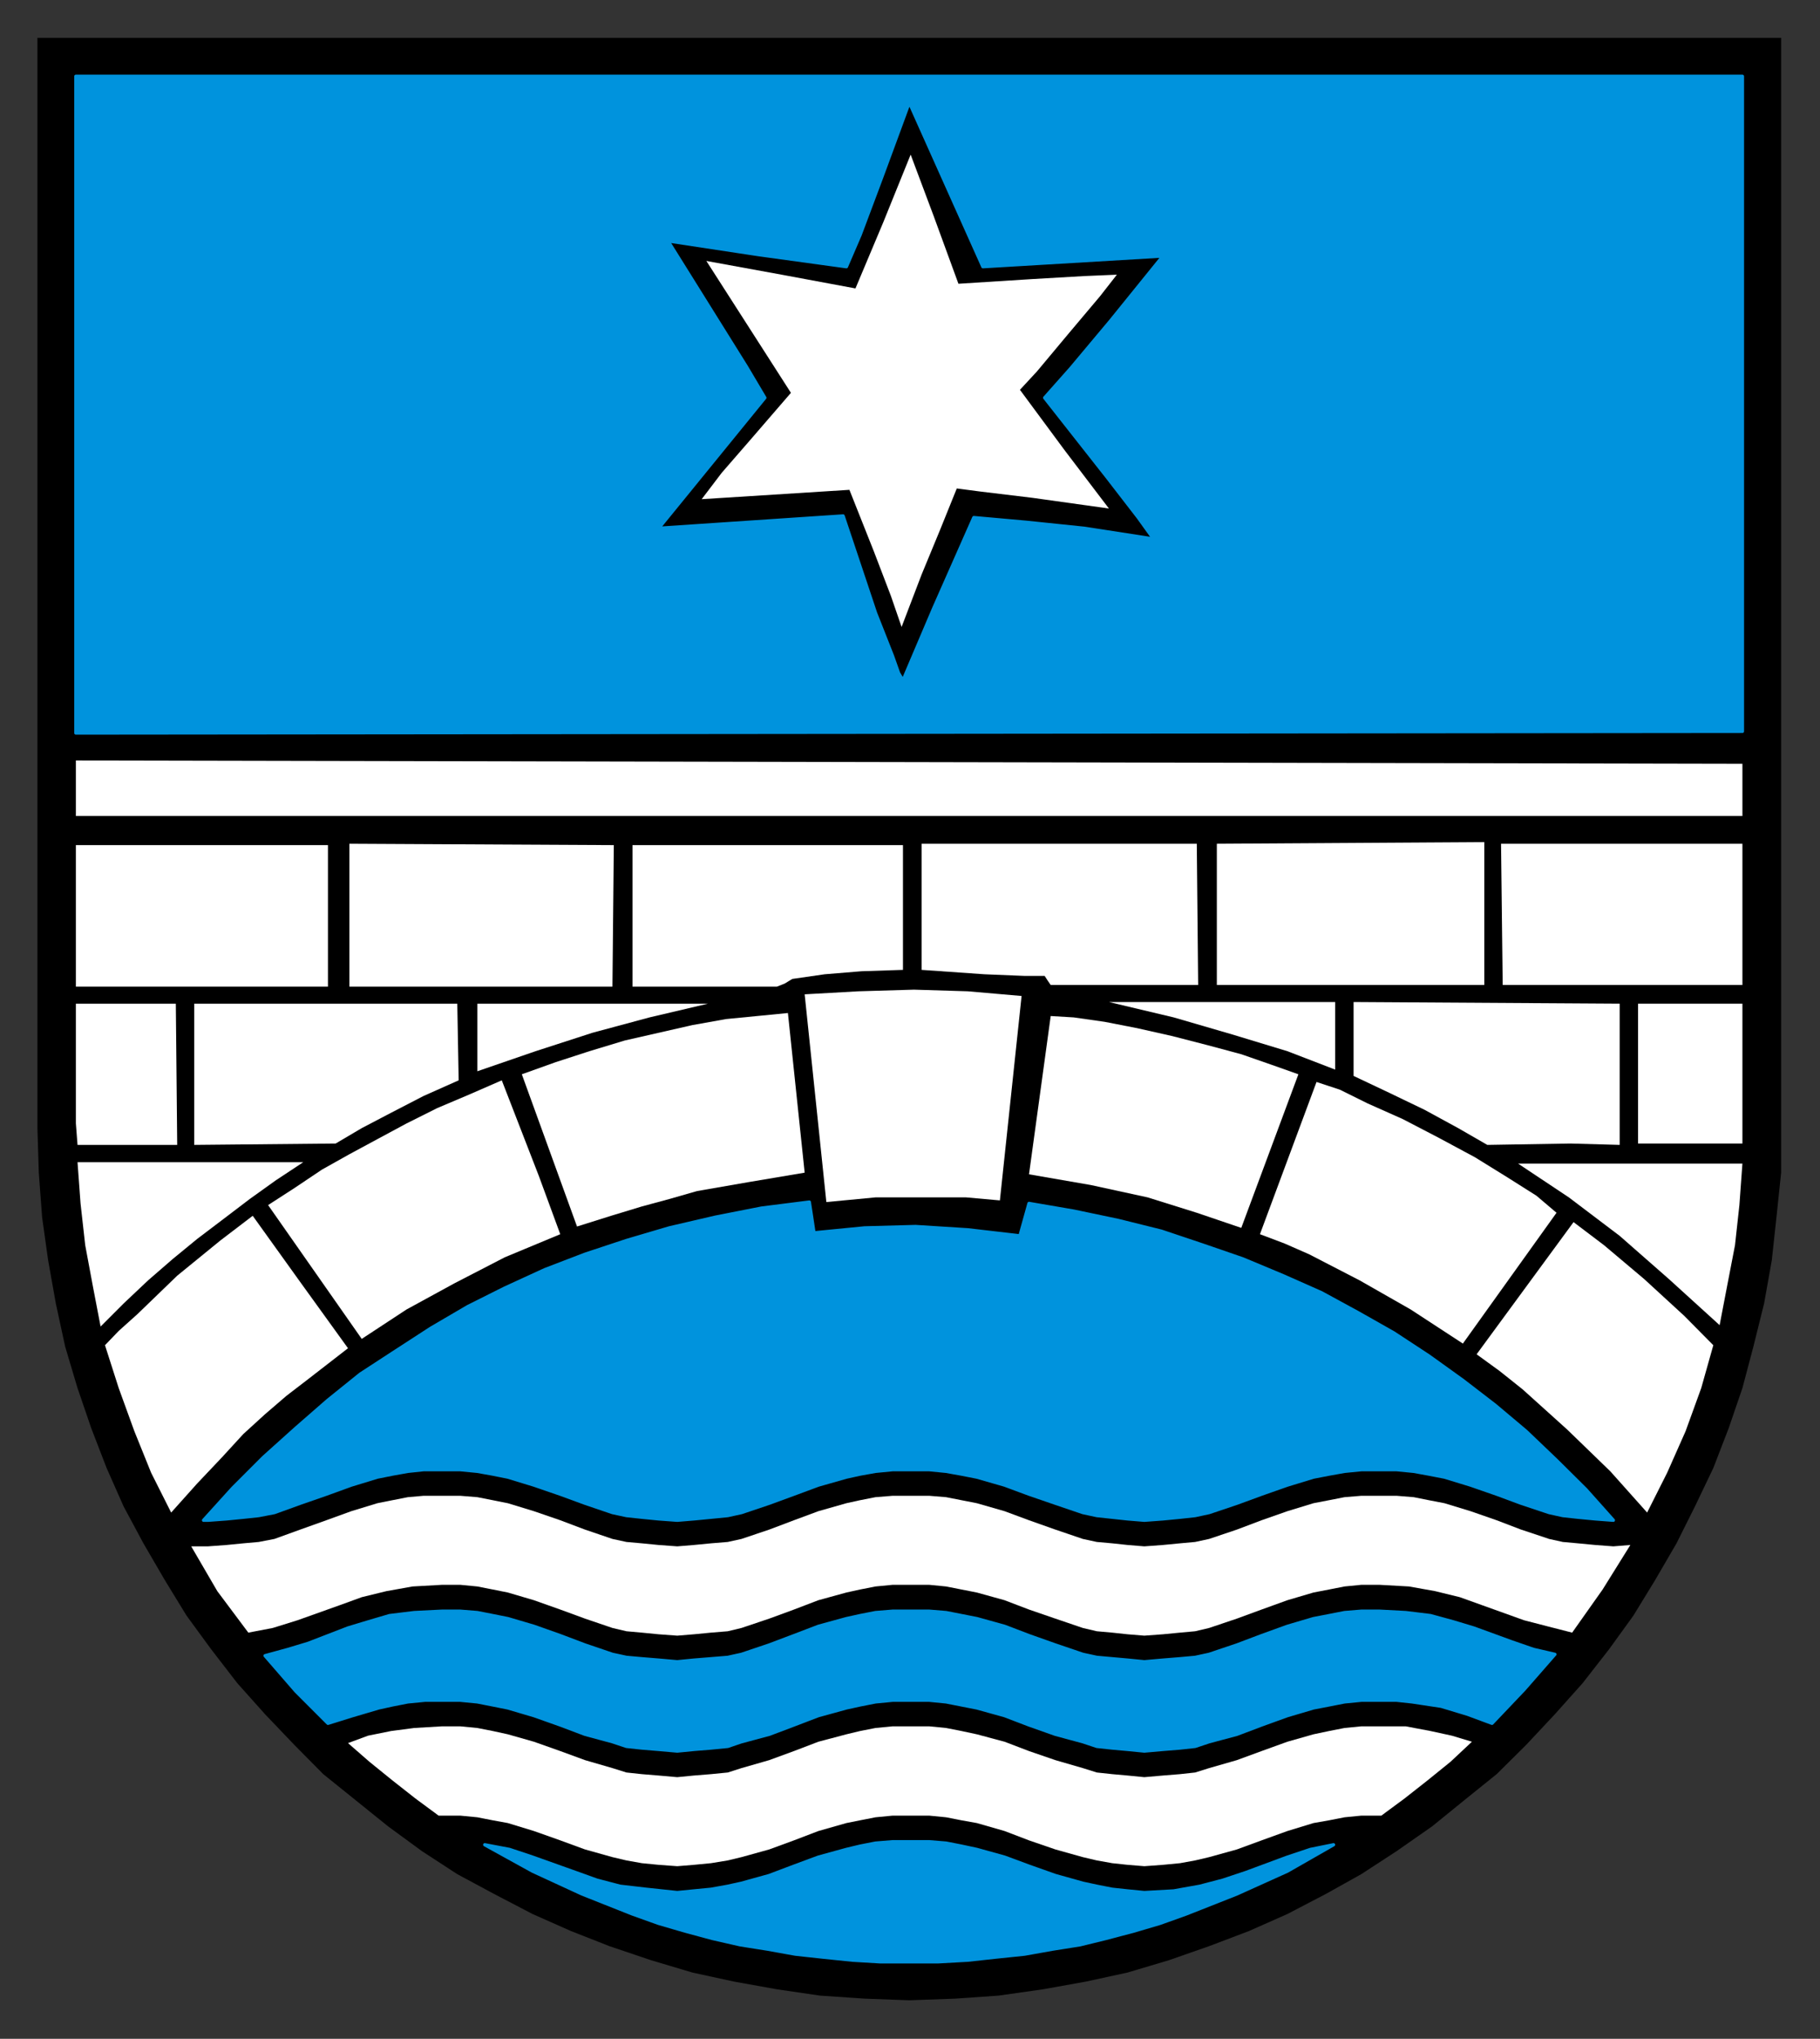 <?xml version="1.0" encoding="UTF-8"?>
<svg version="1.0" viewBox="0 0 477.95 535.06" xmlns="http://www.w3.org/2000/svg">
<rect x="0" y="0" width="477.95" height="535.06" fill="#333333" stroke="none"/>
<defs>
<clipPath id="a">
<path d="m354.48 210.24h63.71v-71.64h-63.71v71.64z"/>
</clipPath>
<clipPath id="b">
<path d="m354.48 210.24h63.71v-71.64h-63.71v71.64z"/>
</clipPath>
</defs>
<g transform="translate(-321.74 -152.01)">
<g transform="matrix(5.769 0 0 5.769 -2137.9 -850.33)">
<g transform="matrix(1.25 0 0 1.25 -15.179 2.079)" clip-path="url(#b)">
<path d="m354.59 138.71h63.5v39.68 1.62l-0.17 1.62-0.17 1.57-0.28 1.57-0.39 1.57-0.4 1.51-0.5 1.46-0.56 1.45-0.67 1.4-0.67 1.34-0.78 1.34-0.79 1.29-0.89 1.23-0.96 1.23-1.01 1.13-1.05 1.12-1.07 1.06-1.18 0.95-1.17 0.95-1.29 0.9-1.29 0.84-1.29 0.72-1.4 0.73-1.4 0.62-1.45 0.55-1.46 0.51-1.51 0.45-1.52 0.33-1.56 0.28-1.62 0.23-1.57 0.11-1.68 0.06-1.63-0.06-1.62-0.11-1.57-0.23-1.56-0.28-1.52-0.33-1.51-0.45-1.51-0.51-1.4-0.55-1.4-0.62-1.4-0.73-1.34-0.72-1.29-0.84-1.23-0.9-2.36-1.9-1.05-1.06-1.07-1.12-1.01-1.13-0.95-1.23-0.9-1.23-0.79-1.29-0.78-1.34-0.72-1.34-0.62-1.4-0.56-1.45-0.5-1.46-0.45-1.51-0.34-1.57-0.28-1.57-0.22-1.57-0.12-1.62-0.05-1.62v-39.68z" fill-rule="evenodd"/>
</g>
<g transform="matrix(1.25 0 0 1.25 -15.179 2.079)" clip-path="url(#a)">
<path d="m413.21 192.38-1.34-1.5-1.57-1.52-1.62-1.46-0.84-0.67-0.84-0.61 3.53-4.81 1.11 0.84 1.46 1.23 1.46 1.34 1.06 1.07-0.44 1.56-0.57 1.57-0.67 1.51-0.73 1.45z" fill="#fff" fill-rule="evenodd"/>
<path d="m365.9 186.4-1.51 1.17-0.73 0.56-0.78 0.67-0.79 0.72-0.78 0.85-0.9 0.95-0.95 1.06-0.73-1.45-0.61-1.51-0.57-1.57-0.5-1.56 0.5-0.52 0.68-0.61 1.45-1.4 1.57-1.28 1.18-0.9 1.73 2.41 1.74 2.41z" fill="#fff" fill-rule="evenodd"/>
<path d="m406.5 186.23 3.41-4.76-0.73-0.62-1.06-0.67-1.18-0.73-1.34-0.72-1.29-0.67-1.28-0.57-1.01-0.5-0.85-0.28-2.06 5.54 0.9 0.34 0.89 0.39 1.84 0.95 1.86 1.06 1.9 1.24z" fill="#fff" fill-rule="evenodd"/>
<path d="m366.4 186.06 1.63-1.07 1.74-0.95 1.84-0.95 2.02-0.84-0.78-2.12-1.35-3.48-1.17 0.51-1.18 0.5-1.12 0.56-1.06 0.57-1.02 0.55-1 0.56-1 0.67-0.96 0.62 3.41 4.87z" fill="#fff" fill-rule="evenodd"/>
<path d="m364.27 179.63-1 0.66-0.95 0.68-0.96 0.73-0.95 0.72-0.89 0.73-0.9 0.78-0.89 0.84-0.84 0.84-0.28-1.46-0.28-1.5-0.17-1.52-0.11-1.5h4.93 3.29z" fill="#fff" fill-rule="evenodd"/>
<path d="m415.85 185.56-1.85-1.68-1.79-1.57-1.85-1.4-1.85-1.23h8.17l-0.11 1.51-0.16 1.46-0.28 1.45-0.28 1.46z" fill="#fff" fill-rule="evenodd"/>
<path d="m374.24 181.97 1.24-0.39 1.12-0.34 1-0.27 1.01-0.29 1.9-0.33 2.02-0.34-0.61-5.81-1.12 0.11-1.13 0.11-1.23 0.22-2.46 0.56-1.29 0.39-1.23 0.4-1.23 0.44 2.01 5.54z" fill="#fff" fill-rule="evenodd"/>
<path d="m398.43 182.02 2.08-5.59-0.96-0.34-1.12-0.39-1.23-0.33-1.28-0.33-1.29-0.29-1.18-0.23-1.12-0.16-0.84-0.05-0.79 5.76 2.25 0.39 2.07 0.45 1.79 0.56 1.62 0.55z" fill="#fff" fill-rule="evenodd"/>
<path d="m383.32 181.08 1.79-0.17h1.73 1.57l1.23 0.11 0.79-7.44-1.96-0.17-1.96-0.06-2.02 0.06-1.96 0.11 0.79 7.56z" fill="#fff" fill-rule="evenodd"/>
<path d="m355.99 173.86h3.64l0.05 5.14h-3.63l-0.06-0.78v-4.36z" fill="#fff" fill-rule="evenodd"/>
<path d="m360.3 179 5.15-0.05 0.95-0.56 1.07-0.56 1.18-0.61 1.28-0.57-0.05-2.79h-9.58v5.14z" fill="#fff" fill-rule="evenodd"/>
<path d="m407.39 179 3.03-0.05 1.79 0.05v-5.14l-9.69-0.06v2.69l1.29 0.61 1.29 0.62 1.23 0.67 1.06 0.61z" fill="#fff" fill-rule="evenodd"/>
<path d="m412.88 178.95v-5.09h3.8v4.36 0.73h-3.8z" fill="#fff" fill-rule="evenodd"/>
<path d="m370.61 176.32 2.12-0.73 2.07-0.67 2.08-0.56 2.13-0.5h-8.4v2.46z" fill="#fff" fill-rule="evenodd"/>
<path d="m401.85 176.26v-2.46h-3.42-4.82l2.36 0.56 2.13 0.62 2.01 0.61 1.74 0.67z" fill="#fff" fill-rule="evenodd"/>
<path d="m355.99 168.09h9.18v5.15h-9.18v-5.15z" fill="#fff" fill-rule="evenodd"/>
<path d="m375.53 173.24 0.05-5.15-9.63-0.05v5.2h9.58z" fill="#fff" fill-rule="evenodd"/>
<path d="m382.08 172.96 1.18-0.17 1.34-0.11 1.51-0.05v-4.54h-9.85v5.15h5.26l0.28-0.11 0.28-0.17z" fill="#fff" fill-rule="evenodd"/>
<path d="m391.49 173.18h5.37l-0.05-5.14h-10.02v4.59l2.29 0.16 1.46 0.06h0.73l0.11 0.17 0.11 0.16z" fill="#fff" fill-rule="evenodd"/>
<path d="m397.54 173.18h9.74v-5.2l-9.74 0.06v5.14z" fill="#fff" fill-rule="evenodd"/>
<path d="m407.95 173.18-0.06-5.14h8.79v5.14h-8.73z" fill="#fff" fill-rule="evenodd"/>
<path d="m416.68 167.03h-60.69v-2.02l60.69 0.12v1.9z" fill="#fff" fill-rule="evenodd"/>
<path d="m386.06 160.15 0.73-1.91 0.67-1.62 0.61-1.51 0.84 0.11 1.91 0.23 2.79 0.39-1.62-2.13-1.62-2.19 0.62-0.67 1.12-1.34 1.18-1.4 0.61-0.78-1.18 0.05-1.9 0.11-2.69 0.17-0.9-2.46-0.84-2.24-1 2.47-1.01 2.4-2.69-0.5-2.74-0.5 3.08 4.8-1.46 1.69-1.06 1.22-0.73 0.96 5.38-0.34 0.89 2.24 0.62 1.62 0.39 1.13z" fill="#fff" fill-rule="evenodd"/>
<path d="m386.39 195.01h-0.66l-0.62 0.06-0.56 0.11-0.5 0.11-1.02 0.28-0.89 0.34-0.9 0.33-1.01 0.34-0.5 0.12-0.61 0.05-0.62 0.06-0.61 0.05-0.68-0.05-0.61-0.06-0.56-0.05-0.51-0.12-1-0.34-0.9-0.33-0.96-0.34-0.95-0.28-0.55-0.11-0.56-0.11-0.62-0.06h-0.67l-1.07 0.06-0.95 0.17-0.9 0.22-0.77 0.28-1.57 0.56-0.9 0.28-0.89 0.17-1.13-1.51-0.95-1.63h0.61l0.68-0.05 0.61-0.06 0.56-0.05 0.57-0.11 0.94-0.34 0.95-0.34 0.91-0.33 0.95-0.29 0.55-0.11 0.56-0.11 0.57-0.05h0.67 0.67l0.62 0.05 0.56 0.11 0.55 0.11 0.95 0.29 0.96 0.33 0.9 0.34 1 0.34 0.51 0.11 0.56 0.05 0.61 0.06 0.68 0.05 0.61-0.05 0.62-0.06 0.61-0.05 0.5-0.11 1.01-0.34 0.9-0.34 0.89-0.33 1.02-0.29 0.5-0.11 0.56-0.11 0.62-0.05h0.66 0.68l0.61 0.05 1.12 0.22 1.01 0.29 0.89 0.33 0.96 0.34 1 0.34 0.51 0.11 0.56 0.05 0.56 0.06 0.61 0.05 0.68-0.05 0.62-0.06 0.55-0.05 0.51-0.11 1.01-0.34 0.9-0.34 0.94-0.33 0.95-0.29 0.57-0.11 0.56-0.11 0.61-0.05h0.67 0.62l0.62 0.05 0.55 0.11 0.57 0.11 0.95 0.29 0.95 0.33 0.89 0.34 1.02 0.34 0.5 0.11 0.55 0.05 0.63 0.06 0.66 0.05 0.62-0.05-1.01 1.62-1.11 1.57-0.9-0.23-0.85-0.22-2.34-0.84-0.9-0.22-0.95-0.17-1.07-0.06h-0.67l-0.61 0.06-0.56 0.11-0.57 0.11-0.95 0.28-0.94 0.34-0.9 0.33-1.01 0.34-0.51 0.12-0.55 0.05-0.62 0.06-0.68 0.05-0.61-0.05-0.56-0.06-0.56-0.05-0.51-0.12-1-0.34-0.96-0.33-0.89-0.34-1.01-0.28-1.12-0.22-0.61-0.06h-0.68z" fill="#fff"/>
<path d="m386.39 203.41h-0.66l-0.62 0.06-0.56 0.11-0.5 0.1-1.02 0.29-0.89 0.34-0.9 0.33-1.01 0.28-0.5 0.12-0.61 0.1-0.62 0.06-0.61 0.05-0.68-0.05-0.61-0.06-0.56-0.1-0.51-0.12-1-0.28-0.9-0.33-0.96-0.34-0.95-0.29-0.55-0.1-0.56-0.11-0.62-0.06h-0.67-0.12l-0.84-0.62-0.84-0.66-0.84-0.68-0.78-0.68 0.73-0.27 0.84-0.17 0.84-0.11 1.01-0.06h0.67l0.62 0.06 0.56 0.11 0.55 0.12 0.95 0.27 0.96 0.34 0.9 0.33 1 0.29 0.51 0.16 0.56 0.06 0.61 0.05 0.68 0.06 0.61-0.06 0.62-0.05 0.61-0.06 0.5-0.16 1.01-0.29 0.9-0.33 0.89-0.34 1.02-0.27 0.5-0.12 0.56-0.11 0.62-0.06h0.66 0.68l0.61 0.06 0.56 0.11 0.56 0.12 1.01 0.27 0.89 0.34 0.96 0.33 1 0.29 0.51 0.16 0.56 0.06 0.56 0.05 0.61 0.06 0.68-0.06 0.62-0.05 0.55-0.06 0.51-0.16 1.01-0.29 0.9-0.33 0.94-0.34 0.95-0.27 0.57-0.12 0.56-0.11 0.61-0.06h0.67 0.95l0.9 0.17 0.78 0.17 0.73 0.22-0.78 0.73-0.84 0.68-0.84 0.66-0.84 0.62h-0.06-0.67l-0.61 0.06-0.56 0.11-0.57 0.1-0.95 0.29-0.94 0.34-0.9 0.33-1.01 0.28-0.51 0.12-0.55 0.1-0.62 0.06-0.68 0.05-0.61-0.05-0.56-0.06-0.56-0.1-0.51-0.12-1-0.28-0.96-0.33-0.89-0.34-1.01-0.29-0.56-0.1-0.56-0.11-0.61-0.06h-0.68z" fill="#fff"/>
<path d="m370.88 204.47v0l0.9 0.17 0.84 0.28 1.57 0.56 0.78 0.28 0.84 0.22 0.95 0.11 1.13 0.12v0l0.61-0.06 0.62-0.06 0.61-0.11 0.5-0.11 1.01-0.28 0.9-0.34 0.89-0.33 1.02-0.28 0.5-0.12 0.56-0.11 0.62-0.05h0.66v0h0.68l0.61 0.05 0.56 0.11 0.56 0.12 1.01 0.28 0.89 0.33 0.96 0.34 1 0.28 0.51 0.11 0.56 0.11 0.56 0.06 0.61 0.06v0l1.07-0.06 0.95-0.17 0.84-0.22 0.84-0.28 1.51-0.56 0.84-0.28 0.84-0.17v0l-1.68 0.96-1.84 0.83-1.85 0.73-0.95 0.34-0.95 0.28-1.02 0.27-0.94 0.23-1.01 0.16-1.01 0.18-1.06 0.11-1.01 0.11-1.07 0.06h-1.06v0h-1.07l-1-0.06-1.07-0.11-1.01-0.11-1-0.18-1.01-0.16-1.01-0.23-1-0.27-0.96-0.28-0.95-0.34-1.84-0.73-1.8-0.83-1.74-0.96v0zm-10.24-11.81v0l1.06-1.17 1.12-1.12 1.18-1.06 1.17-1.02 1.18-0.95 1.29-0.84 1.28-0.83 1.35-0.79 1.34-0.67 1.46-0.67 1.46-0.56 1.51-0.5 1.56-0.46 1.68-0.39 1.68-0.33 1.74-0.22v0l0.06 0.39 0.11 0.73v0l1.84-0.18 1.86-0.05 1.9 0.12 1.9 0.22 0.33-1.18v0l1.63 0.28 1.62 0.34 1.57 0.39 1.52 0.51 1.45 0.5 1.46 0.61 1.4 0.62 1.34 0.73 1.29 0.73 1.28 0.84 1.24 0.89 1.17 0.9 1.13 0.95 1.11 1.06 1.07 1.06 1 1.12v0l-0.66-0.05-0.63-0.06-0.55-0.06-0.5-0.11-1.02-0.34-0.89-0.33-0.95-0.33-0.95-0.29-0.57-0.11-0.55-0.1-0.62-0.06h-0.62v0h-0.67l-0.61 0.06-0.56 0.1-0.57 0.11-0.95 0.29-0.94 0.33-0.9 0.33-1.01 0.34-0.51 0.11-0.55 0.06-0.62 0.06-0.68 0.05v0l-0.61-0.05-1.12-0.12-0.51-0.11-1-0.34-0.96-0.33-0.89-0.33-1.01-0.29-0.56-0.11-0.56-0.1-0.61-0.06h-0.68v0h-0.66l-0.62 0.06-0.56 0.1-0.5 0.11-1.02 0.29-0.89 0.33-0.9 0.33-1.01 0.34-0.5 0.11-0.61 0.06-0.62 0.06-0.61 0.05v0l-0.68-0.05-0.61-0.06-0.56-0.06-0.51-0.11-1-0.34-0.9-0.33-0.96-0.33-0.95-0.29-0.55-0.11-0.56-0.1-0.62-0.06h-0.67v0h-0.67l-0.57 0.06-0.56 0.1-0.55 0.11-0.95 0.29-0.91 0.33-0.95 0.33-0.94 0.34-0.57 0.11-0.56 0.06-0.61 0.06-0.68 0.05v0h-0.16v0zm46.92 7.39v0l-0.89-0.33-0.96-0.29-1.06-0.16-0.56-0.06h-0.62v0h-0.67l-0.61 0.06-0.56 0.11-0.57 0.11-0.95 0.28-0.94 0.34-0.9 0.34-1.01 0.27-0.51 0.17-0.55 0.06-0.62 0.05-0.68 0.06v0l-0.61-0.06-0.56-0.05-0.56-0.06-0.51-0.17-1-0.27-0.96-0.34-0.89-0.34-1.01-0.28-1.12-0.22-0.61-0.06h-0.68v0h-0.66l-0.62 0.06-0.56 0.11-0.5 0.11-1.02 0.28-0.89 0.34-0.9 0.34-1.01 0.27-0.5 0.17-0.61 0.06-0.62 0.05-0.61 0.06v0l-0.68-0.06-0.61-0.05-0.56-0.06-0.51-0.17-1-0.27-0.9-0.34-0.96-0.34-0.95-0.28-0.55-0.11-0.56-0.11-0.62-0.06h-0.67v0h-0.62l-0.62 0.06-0.56 0.11-0.5 0.11-0.95 0.28-0.9 0.28v0l-1.17-1.17-1.12-1.29v0l0.84-0.23 0.73-0.22 1.45-0.56 0.73-0.22 0.78-0.23 0.9-0.11 1.01-0.05v0h0.67l0.62 0.05 0.56 0.11 0.55 0.11 0.95 0.28 0.96 0.34 0.9 0.34 1 0.34 0.51 0.11 0.56 0.05 0.61 0.05 0.68 0.06v0l0.61-0.06 0.62-0.05 0.61-0.05 0.5-0.11 1.01-0.34 0.9-0.34 0.89-0.34 1.02-0.28 0.5-0.11 0.56-0.11 0.62-0.05h0.66v0h0.68l0.61 0.05 1.12 0.22 1.01 0.28 0.89 0.34 0.96 0.34 1 0.34 0.51 0.11 1.12 0.1 0.61 0.06v0l0.68-0.06 0.62-0.05 0.55-0.05 0.51-0.11 1.01-0.34 0.9-0.34 0.94-0.34 0.95-0.28 0.57-0.11 0.56-0.11 0.61-0.05h0.67v0l0.95 0.05 0.9 0.11 0.84 0.23 0.73 0.22 1.4 0.51 0.78 0.27 0.78 0.18v0l-1.12 1.28-1.17 1.23v0z" fill="#0093dd" fill-rule="evenodd" stroke="#0093dd" stroke-linecap="round" stroke-linejoin="round" stroke-miterlimit="10" stroke-width=".12"/>
<path d="m386.11 162.1v0l1.12-2.63 1.46-3.3v0l1.9 0.17 2.13 0.22 2.52 0.39v0l-0.56-0.78-1.12-1.45-2.29-2.91v0l0.95-1.07 1.45-1.73 1.91-2.36v0l-6.56 0.39v0l-2.68-5.98v0l-1.01 2.74-0.78 2.08-0.5 1.16v0l-3.2-0.44-3.3-0.5v0l1.68 2.69 1.18 1.89 0.67 1.13v0l-3.87 4.75v0l6.72-0.45v0l1.18 3.53v0l0.62 1.57 0.22 0.62 0.16 0.27v0zm30.57 1.85v0l-60.69 0.06v-23.9h60.69v23.84z" fill="#0093dd" fill-rule="evenodd" stroke="#0093dd" stroke-linecap="round" stroke-linejoin="round" stroke-miterlimit="10" stroke-width=".12"/>
</g>
</g>
</g>
</svg>
